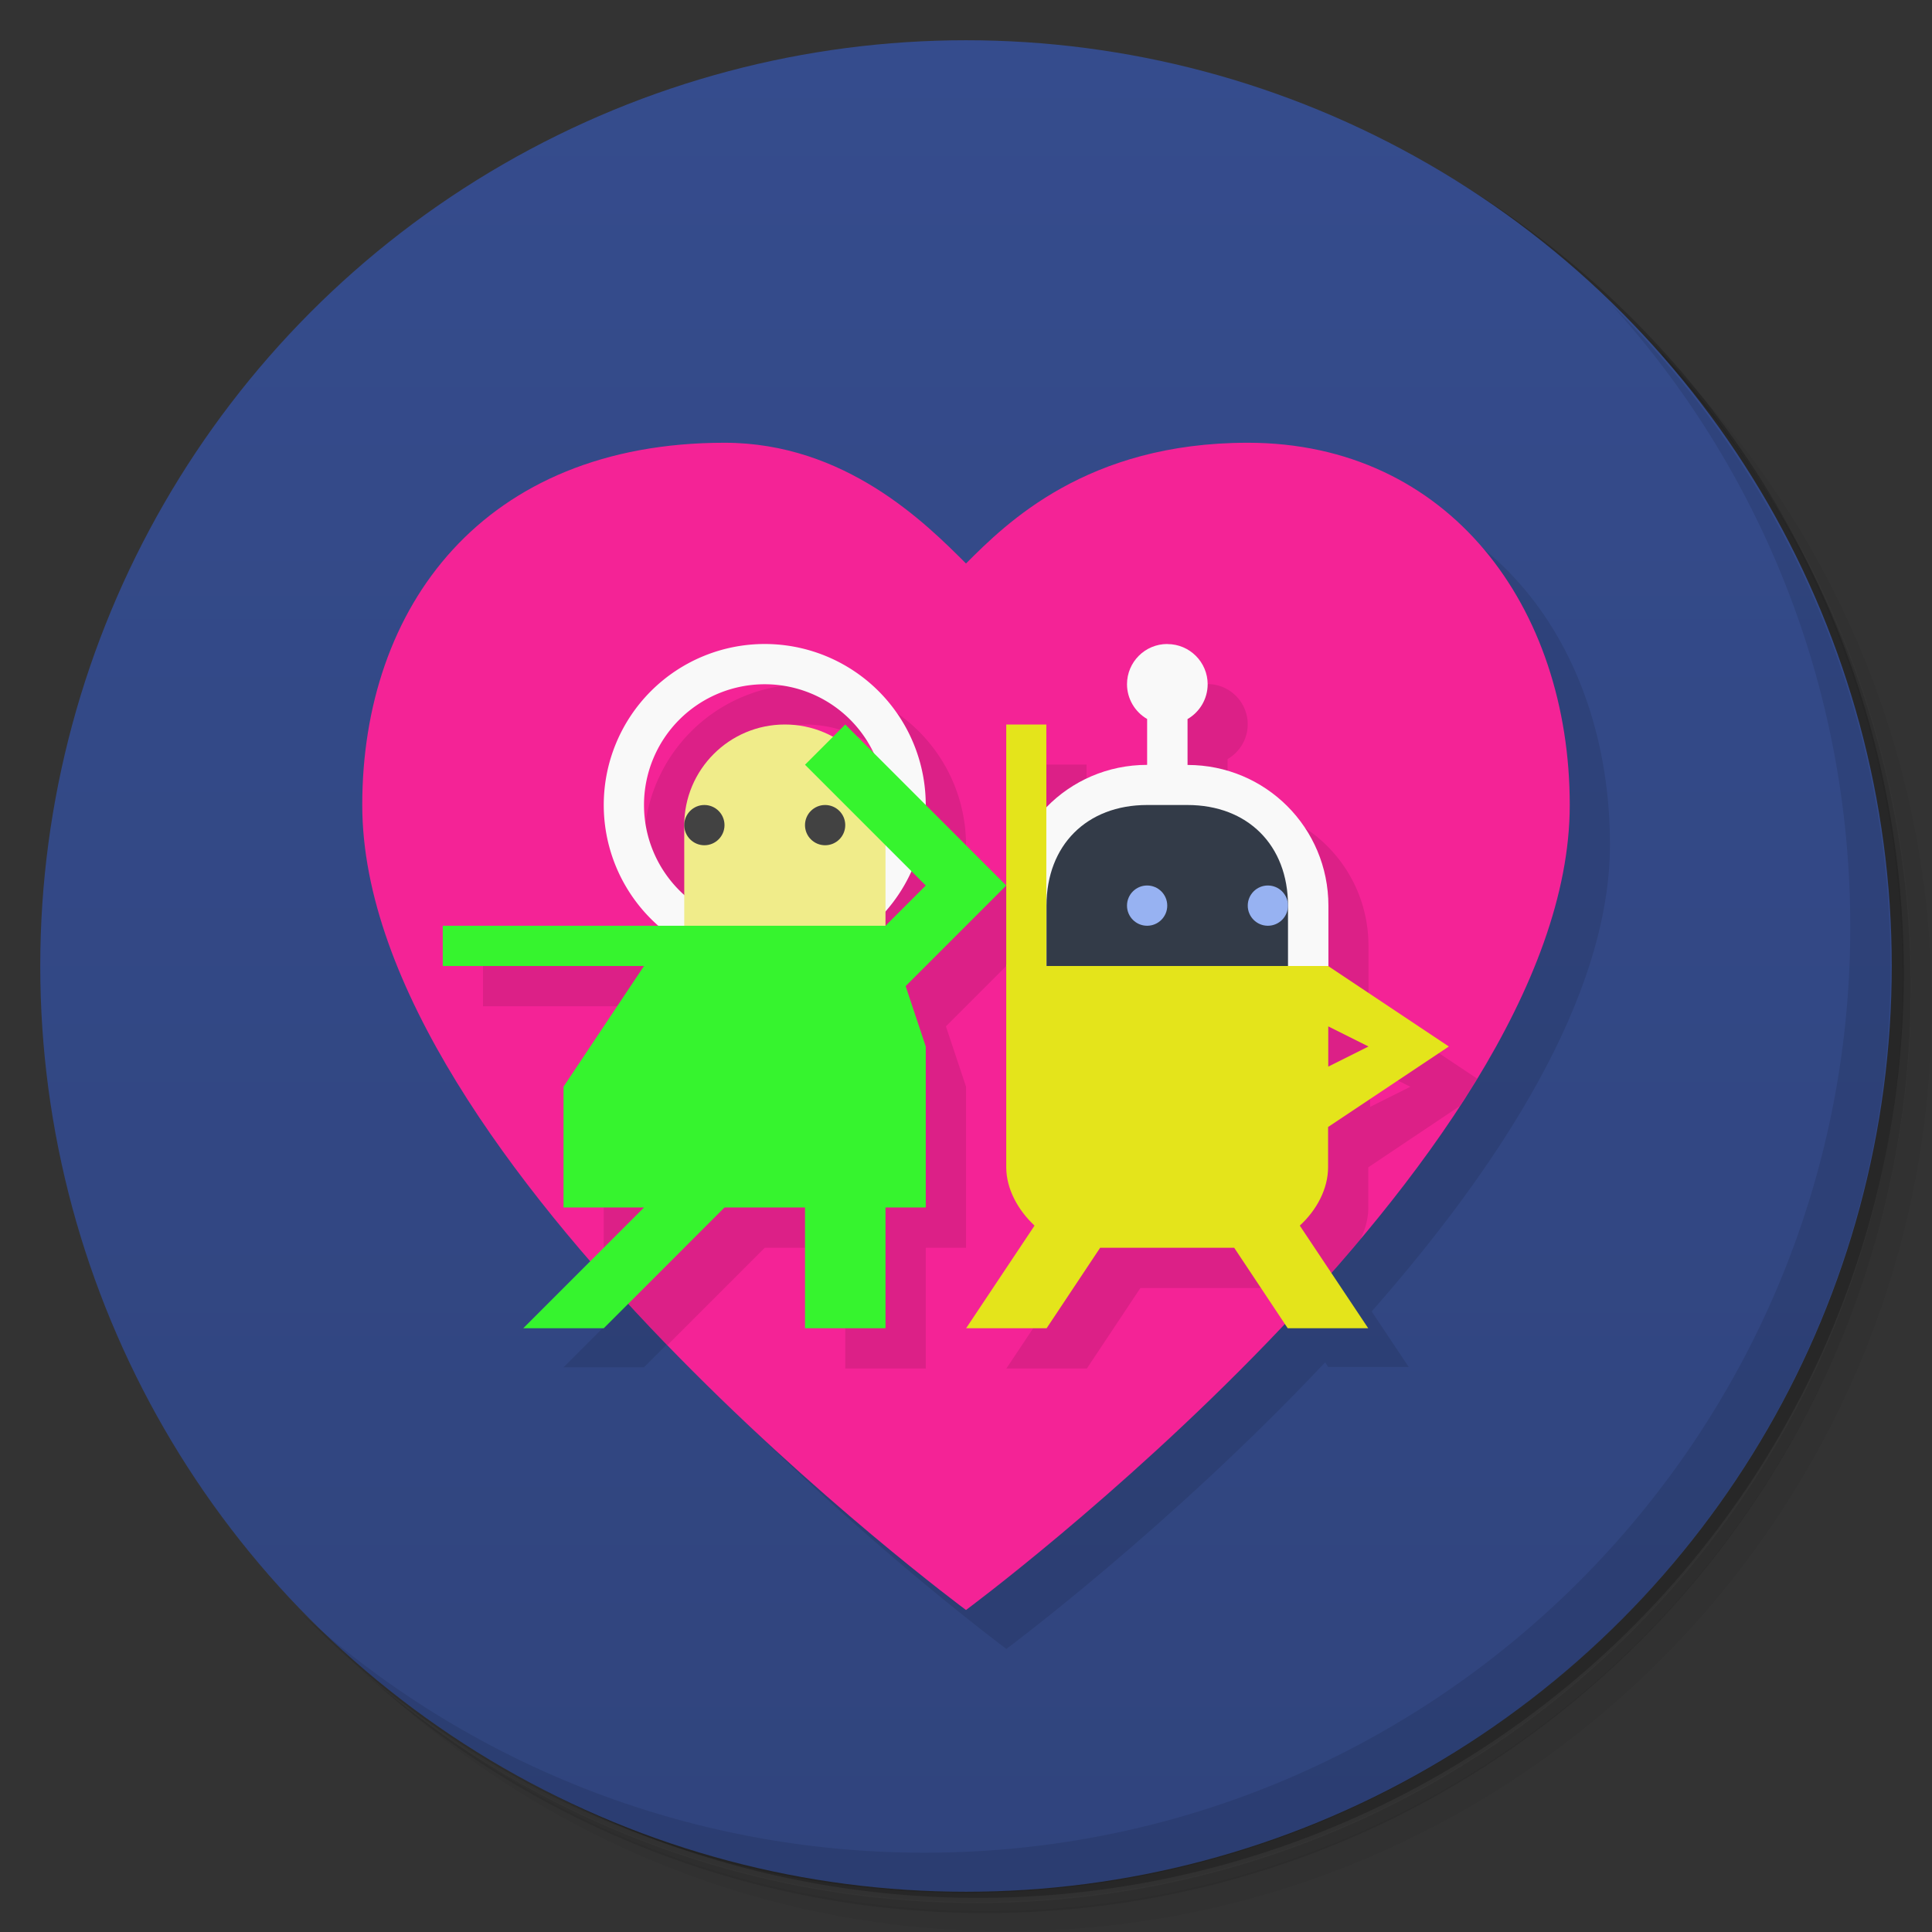 <svg version="1.1" viewBox="0 0 48 48" xmlns="http://www.w3.org/2000/svg">
 <rect x="0" y="0" width="48" height="48" fill="#333333" stroke="none"/>
 <defs>
  <linearGradient id="bg" x2="0" y1="1" y2="47" gradientUnits="userSpaceOnUse">
   <stop style="stop-color:#354c8d" offset="0"/>
   <stop style="stop-color:#30447d" offset="1"/>
  </linearGradient>
 </defs>
 <path d="m36.3 5c5.86 4.06 9.69 10.8 9.69 18.5 0 12.4-10.1 22.5-22.5 22.5-7.67 0-14.4-3.83-18.5-9.69 1.04 1.82 2.31 3.5 3.78 4.97 4.08 3.71 9.51 5.97 15.5 5.97 12.7 0 23-10.3 23-23 0-5.95-2.26-11.4-5.97-15.5-1.47-1.48-3.15-2.74-4.97-3.78zm4.97 3.78c3.85 4.11 6.22 9.64 6.22 15.7 0 12.7-10.3 23-23 23-6.08 0-11.6-2.36-15.7-6.22 4.16 4.14 9.88 6.72 16.2 6.72 12.7 0 23-10.3 23-23 0-6.34-2.58-12.1-6.72-16.2z" style="opacity:.05"/>
 <path d="m41.3 8.78c3.71 4.08 5.97 9.51 5.97 15.5 0 12.7-10.3 23-23 23-5.95 0-11.4-2.26-15.5-5.97 4.11 3.85 9.64 6.22 15.7 6.22 12.7 0 23-10.3 23-23 0-6.08-2.36-11.6-6.22-15.7z" style="opacity:.1"/>
 <path d="m31.2 2.38c8.62 3.15 14.8 11.4 14.8 21.1 0 12.4-10.1 22.5-22.5 22.5-9.71 0-18-6.14-21.1-14.8a23 23 0 0 0 44.9-7 23 23 0 0 0-16-21.9z" style="opacity:.2"/>
 <circle cx="24" cy="24" r="23" style="fill:url(#bg)"/>
 <path d="m40 7.53c3.71 4.08 5.97 9.51 5.97 15.5 0 12.7-10.3 23-23 23-5.95 0-11.4-2.26-15.5-5.97 4.18 4.29 10 6.97 16.5 6.97 12.7 0 23-10.3 23-23 0-6.46-2.68-12.3-6.97-16.5z" style="opacity:.1"/>
 <path d="m19 12c-6 0-9 4.08-9 9 0 3.72 2.62 7.81 5.67 11.3l-1.67 1.67h2l0.613-0.613c4.02 4.37 8.39 7.61 8.39 7.61s4.04-3 7.92-7.12l0.076 0.115h2l-0.92-1.38c3.15-3.58 5.92-7.8 5.92-11.6-5.24e-4 -4.92-3-9-8-9-4 0-6 2-7 3-1-1-3-3-6-3z" style="opacity:.1"/>
 <path d="m18 11c-6 0-9 4.08-9 9 0 8.91 15 20 15 20s15-11.1 15-20c-5.24e-4 -4.92-3-9-8-9-4 0-6 2-7 3-1-1-3-3-6-3z" style="fill:#f42396"/>
 <path d="m20 17a4 4 0 0 0-4 4 4 4 0 0 0 1.36 3h-5.36v1h5l-2 3v3h2l-1.39 1.39c0.322 0.351 0.646 0.694 0.971 1.03l2.42-2.42h2v3h2v-3h1v-4l-0.5-1.5 2.5-2.5-2-2a4 4 0 0 0-4-4zm6 6v7c0 0.533 0.286 1.06 0.703 1.45l-1.7 2.55h2l1.33-2h3.33l0.455 0.686c0.571-0.611 1.13-1.25 1.68-1.9 3.96e-4 -7.89e-4 0.002-0.001 2e-3 -2e-3 0.124-0.247 0.195-0.514 0.195-0.783v-1l2.27-1.52c0.148-0.226 0.295-0.454 0.434-0.682l-2.7-1.8v-1.5c0-1.94-1.56-3.5-3.5-3.5v-1.14c0.308-0.178 0.499-0.507 0.5-0.863 0-0.552-0.448-1-1-1s-1 0.448-1 1c0.001 0.356 0.192 0.685 0.5 0.863v1.14c-0.984 0-1.87 0.402-2.5 1.05l-0.004 0.016v-2.07h-0.996zm-6-5a3 3 0 0 1 2.71 1.71l-0.707-0.707-0.305 0.305c-0.355-0.194-0.763-0.305-1.2-0.305-1.38 0-2.5 1.12-2.5 2.5v1.72a3 3 0 0 1-1-2.22 3 3 0 0 1 3-3zm3.64 4.64 0.355 0.355-1 1v-0.357a4 4 0 0 0 0.645-0.998zm10.4 3.86 1 0.5-1 0.5z" style="opacity:.1"/>
 <path d="m19 16a4 4 0 0 0-4 4 4 4 0 0 0 4 4 4 4 0 0 0 4-4 4 4 0 0 0-4-4zm0 1a3 3 0 0 1 3 3 3 3 0 0 1-3 3 3 3 0 0 1-3-3 3 3 0 0 1 3-3z" style="fill:#f9f9f9"/>
 <path d="m19.5 18c-1.38 0-2.5 1.12-2.5 2.5v2.5l2 1 3-1v-2.5c0-1.38-1.12-2.5-2.5-2.5z" style="fill:#f0ec8a"/>
 <path d="m21 18-1 1 3 3-1 1h-11v1h5l-2 3v3h2l-3 3h2l3-3h2v3h2v-3h1v-4l-0.5-1.5 2.5-2.5z" style="fill:#36f42e"/>
 <path d="m29 16c-0.552 0-1 0.448-1 1 0.001 0.356 0.192 0.685 0.5 0.863v1.14c-0.984 0-1.87 0.402-2.5 1.05l-1 3.95 4 1 4-1 0.004 2e-3v-1.5c0-1.94-1.56-3.5-3.5-3.5v-1.14c0.308-0.178 0.499-0.507 0.5-0.863 0-0.552-0.448-1-1-1z" style="fill:#f9f9f9"/>
 <path d="m28.5 20c-1.5 0-2.5 1-2.5 2.5v1.5l3 1 3-1v-1.5c0-1.5-1-2.5-2.5-2.5z" style="fill:#333b48"/>
 <path d="m25 18v11c0 0.533 0.286 1.06 0.703 1.45l-1.7 2.55h2l1.33-2h3.33l1.33 2h2l-1.7-2.55c0.417-0.382 0.703-0.912 0.703-1.45v-1l3-2-3-2h-7v-6zm8 7.5 1 0.5-1 0.5z" style="fill:#e4e41b"/>
 <circle cx="28.5" cy="22.5" r=".5" style="fill:#97b2f2"/>
 <circle cx="31.5" cy="22.5" r=".5" style="fill:#97b2f2"/>
 <circle cx="17.5" cy="20.5" r=".5" style="fill:#424242"/>
 <circle cx="20.5" cy="20.5" r=".5" style="fill:#424242"/>
</svg>

